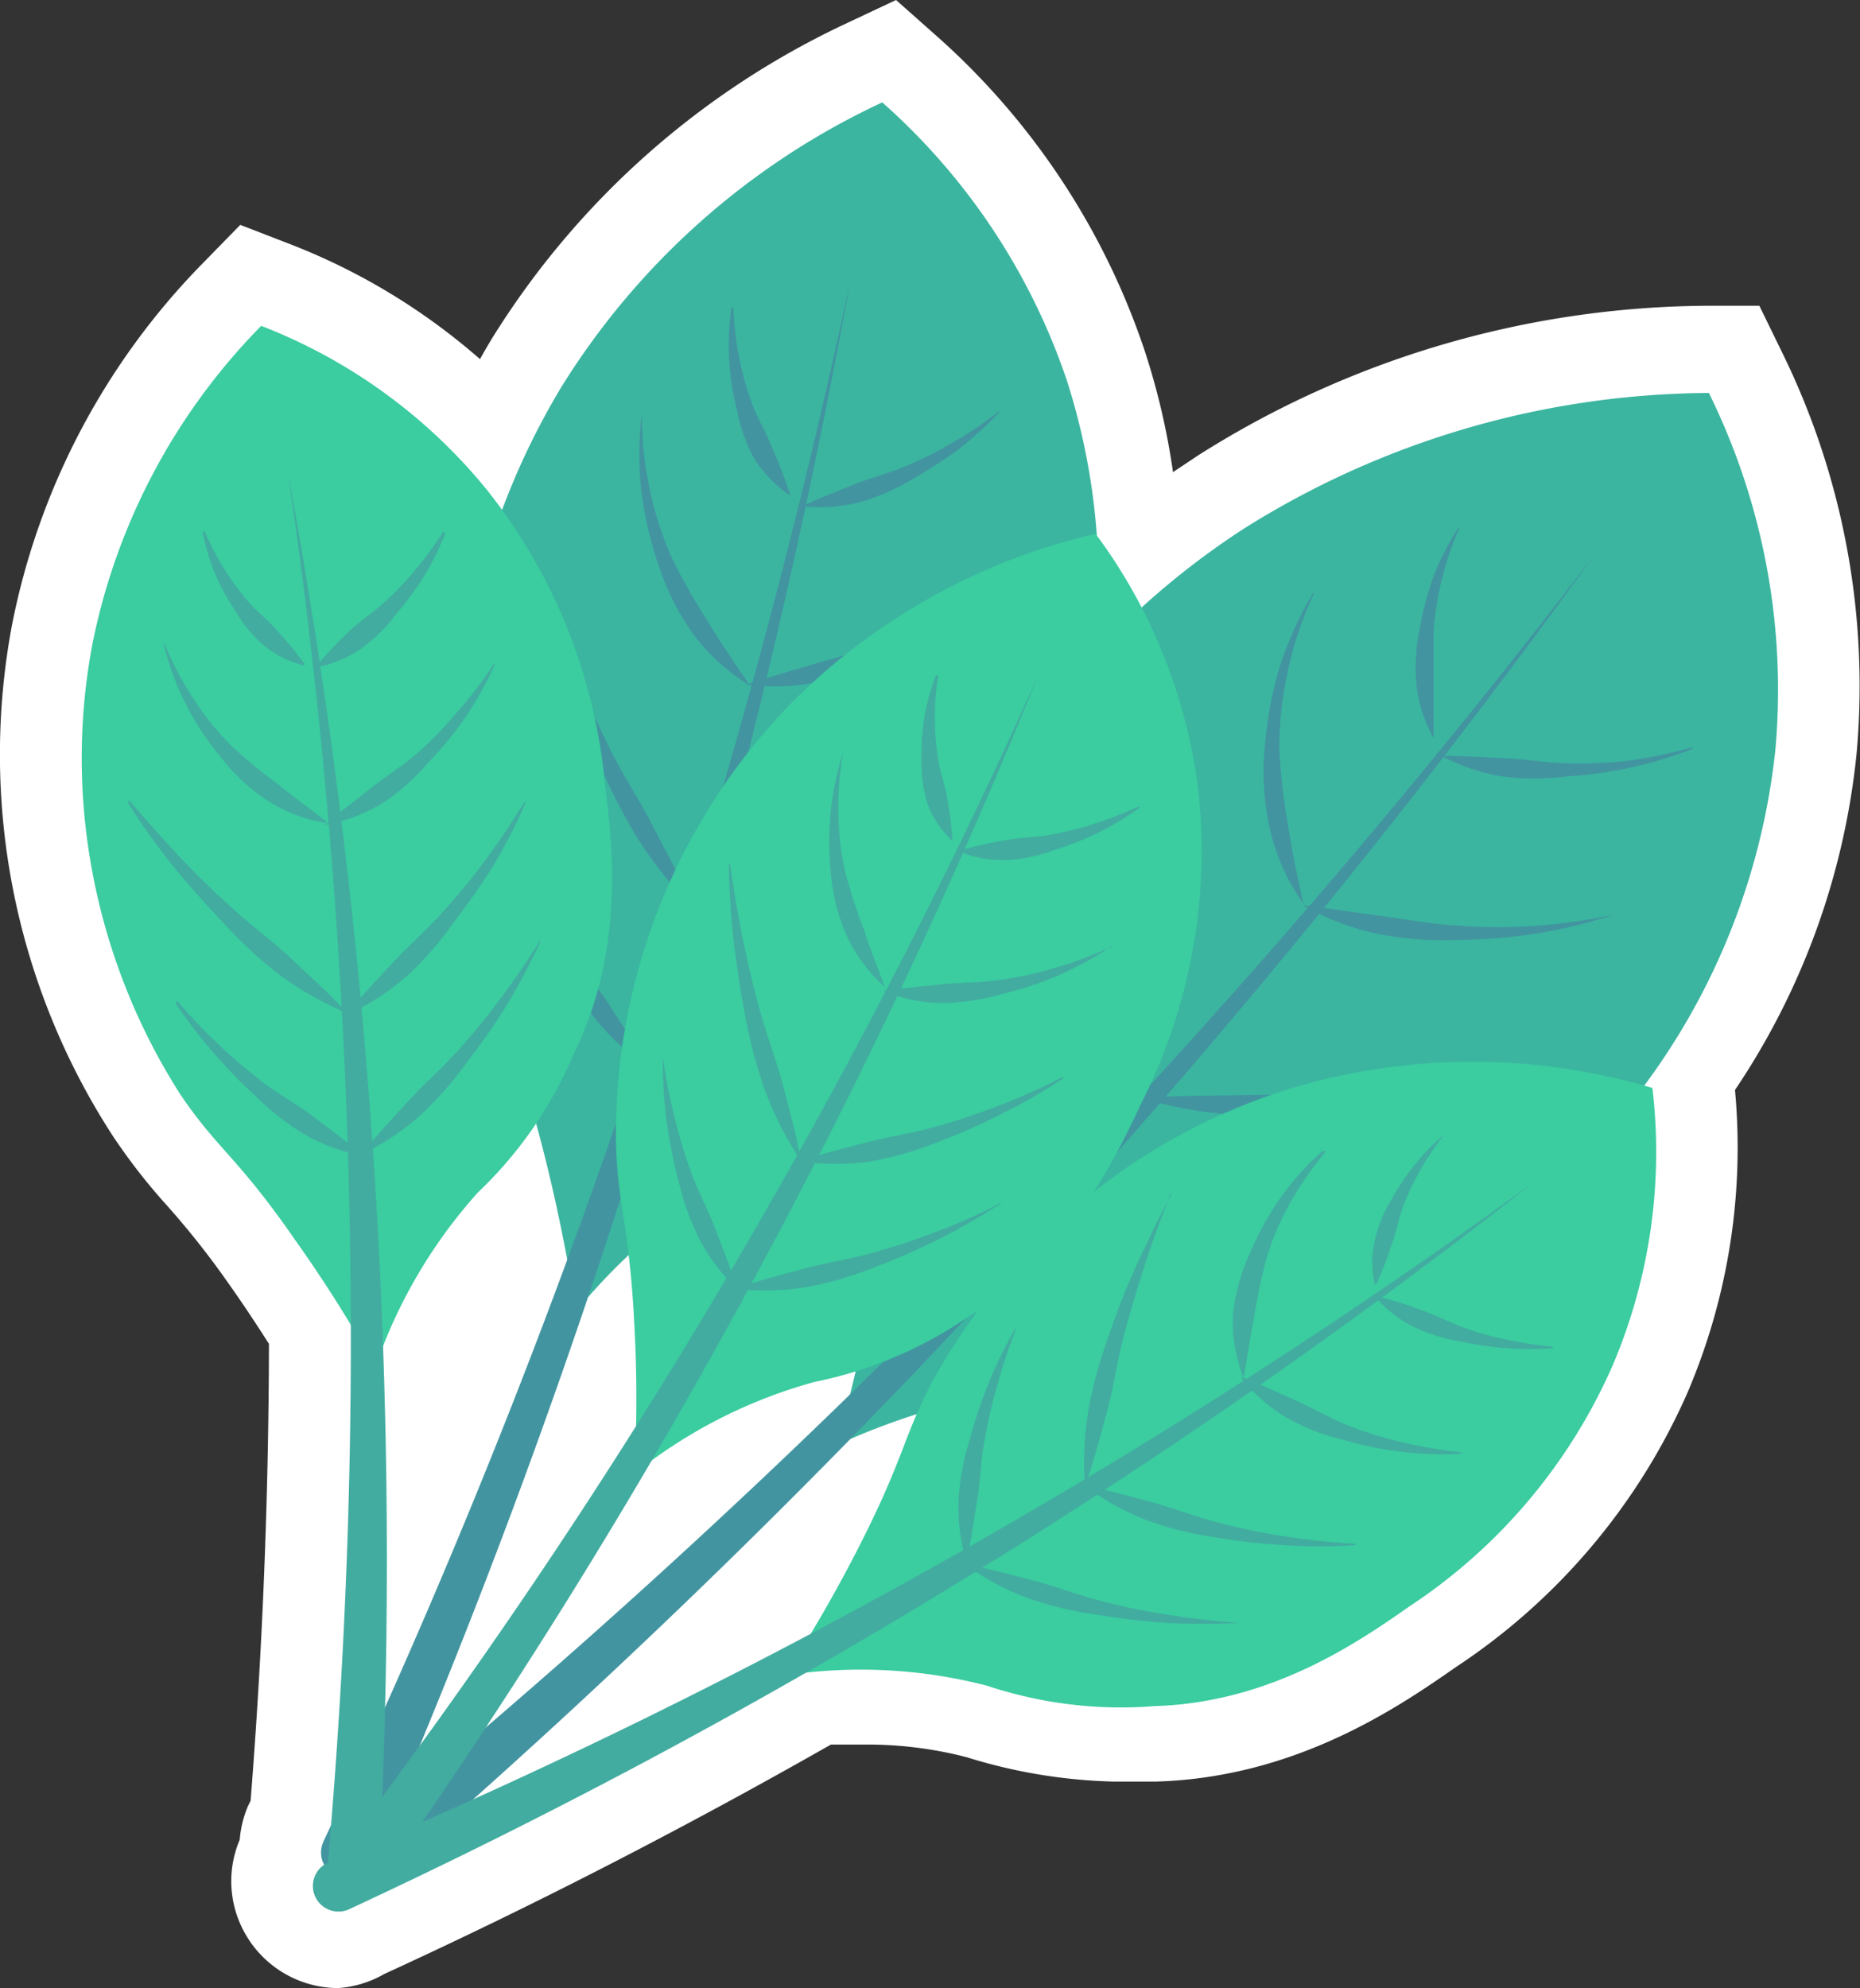 <svg xmlns="http://www.w3.org/2000/svg" viewBox="0 0 64.87 69.31"><rect x="0" y="0" width="64.87" height="69.31" fill="#333333" stroke="none"/><defs><style>.cls-1{fill:#fff;}.cls-2{fill:#3bb5a0;}.cls-3{fill:#4295a0;}.cls-4{fill:#3bcca0;}.cls-5{fill:#42aca0;}</style></defs><title>葉菜</title><g id="圖層_2" data-name="圖層 2"><g id="圖層_1-2" data-name="圖層 1"><path class="cls-1" d="M11.8,69.31a3.74,3.74,0,0,1-3.39-2.17,3.69,3.69,0,0,1-.05-3,3.78,3.78,0,0,1,.29-1.18l.09-.18c.42-5.29.63-10.64.64-15.93-.46-.72-.93-1.43-1.42-2.12a29.29,29.29,0,0,0-2.17-2.74,20.69,20.69,0,0,1-1.87-2.41,24.43,24.43,0,0,1-3.5-17.8A24.81,24.81,0,0,1,7.06,9.19L8.38,7.84l1.76.68a22.26,22.26,0,0,1,6.6,4c.13-.23.26-.46.4-.69A29,29,0,0,1,29.55.8l1.7-.8,1.41,1.25a25.48,25.48,0,0,1,7.25,10.94,24.79,24.79,0,0,1,1,4.27l.87-.58a33.49,33.49,0,0,1,17.77-5.22l1.81,0,.79,1.62a26.35,26.35,0,0,1,2.6,14A25.6,25.6,0,0,1,60.51,38a21.74,21.74,0,0,1-1.66,10.56,22.13,22.13,0,0,1-8.06,9.55c-1.93,1.34-5.52,3.85-10.45,4l-.54,0-1,0a18.68,18.68,0,0,1-5.09-.85,13.82,13.82,0,0,0-3.53-.44c-.39,0-.79,0-1.2,0-5.08,2.89-10.32,5.59-15.58,8A3.75,3.75,0,0,1,11.8,69.31Z"/><path class="cls-2" d="M29.18,50.38a59,59,0,0,0,1.46-6.61c.71-4.49.31-5.32.89-8.23a26.64,26.64,0,0,1,4.62-10.3,27.78,27.78,0,0,1,7.2-6.79A30.75,30.75,0,0,1,59.6,13.7a23.41,23.41,0,0,1,2.32,12.42,23.81,23.81,0,0,1-5.59,13c-1.78,2.22-4.81,6-10,7.67a20.68,20.68,0,0,1-7.84,1.37A24.64,24.64,0,0,0,29.18,50.38Z"/><path class="cls-3" d="M50.9,18.4A11,11,0,0,0,50,22c0,.62,0,1.23,0,1.84s0,1.24,0,1.9c0,0,0,0,0,0l0,0a5.08,5.08,0,0,1-.6-1.86,6.79,6.79,0,0,1,.12-2A10.78,10.78,0,0,1,50,20.08a9.52,9.52,0,0,1,.88-1.71s0,0,0,0S50.91,18.39,50.9,18.4Z"/><path class="cls-3" d="M45.8,20.75a12.32,12.32,0,0,0-.88,2.63,12.46,12.46,0,0,0-.3,2.72,20.48,20.48,0,0,0,.31,2.7c.13.9.33,1.78.53,2.71,0,0,0,0,0,0a0,0,0,0,1,0,0,7.28,7.28,0,0,1-1.17-2.6,9.16,9.16,0,0,1-.18-2.86,13.29,13.29,0,0,1,.52-2.8,12.32,12.32,0,0,1,1.16-2.56s0,0,.05,0S45.8,20.73,45.8,20.75Z"/><path class="cls-3" d="M59,26.12a14.49,14.49,0,0,1-2.13.64,15,15,0,0,1-2.22.31,8.93,8.93,0,0,1-2.25,0,6.79,6.79,0,0,1-2.13-.72s0,0,0,0,0,0,0,0c.76,0,1.48.05,2.2.08s1.43.16,2.15.18a15.76,15.76,0,0,0,2.17-.09A17.36,17.36,0,0,0,59,26.06a0,0,0,0,1,.05,0S59,26.12,59,26.12Z"/><path class="cls-3" d="M39.44,24.61q-.16,1.71-.18,3.42c0,1.14,0,2.28.08,3.42s.25,2.26.34,3.39.19,2.27.23,3.43c0,0,0,0,0,0s0,0,0,0A16.19,16.19,0,0,1,39,34.93a22.31,22.31,0,0,1-.2-3.46c0-1.16,0-2.31.14-3.46s.26-2.28.46-3.41c0,0,0,0,0,0S39.44,24.59,39.44,24.61Z"/><path class="cls-3" d="M56.4,31.85a17.91,17.91,0,0,1-2.71.68,18.92,18.92,0,0,1-2.81.24,12.11,12.11,0,0,1-2.82-.21,9.28,9.28,0,0,1-2.64-1,0,0,0,0,1,0,0l0,0c.94.11,1.84.25,2.74.37s1.8.29,2.72.34a17.9,17.9,0,0,0,2.74,0,19.46,19.46,0,0,0,2.74-.4s0,0,0,0S56.42,31.85,56.4,31.85Z"/><path class="cls-3" d="M53,37.19a31.4,31.4,0,0,1-3.18.94,33.23,33.23,0,0,1-3.29.56,18.55,18.55,0,0,1-3.33.18,14.16,14.16,0,0,1-3.3-.56,0,0,0,0,1,0-.05s0,0,0,0c1.12-.06,2.21-.06,3.3-.08s2.18,0,3.27,0a29.69,29.69,0,0,0,3.27-.34A29.34,29.34,0,0,0,53,37.12a.05.05,0,0,1,0,0S53,37.19,53,37.19Z"/><path class="cls-3" d="M34.46,32.51a24.34,24.34,0,0,0-.07,2.7,21.88,21.88,0,0,0,.25,2.68c.14.88.38,1.74.55,2.61s.37,1.75.51,2.66c0,0,0,0,0,.05s0,0,0,0a9.33,9.33,0,0,1-1.14-2.51A12.63,12.63,0,0,1,34.07,38a20.88,20.88,0,0,1,0-2.74,20.28,20.28,0,0,1,.35-2.71s0,0,0,0S34.46,32.49,34.46,32.51Z"/><path class="cls-3" d="M48.85,42.08c-1.06.36-2.13.66-3.21.91s-2.2.43-3.31.56a19.76,19.76,0,0,1-3.35.19,14.29,14.29,0,0,1-3.31-.53s0,0,0,0,0,0,0,0c1.13-.07,2.22-.08,3.32-.11s2.2,0,3.3-.05,2.19-.17,3.28-.34A30.72,30.72,0,0,0,48.83,42s0,0,0,0A.05.05,0,0,1,48.85,42.08Z"/><path class="cls-3" d="M11.63,64.66a268.94,268.94,0,0,0,44-45.35A269.18,269.18,0,0,1,12.77,66a.89.89,0,0,1-1.16-1.35Z"/><path class="cls-2" d="M20.09,45.72a59.55,59.55,0,0,0-1.28-6.14c-1.09-4.07-1.71-4.63-2.33-7.31a25.74,25.74,0,0,1,3.1-18.78A26.13,26.13,0,0,1,30.77,3.57a22.58,22.58,0,0,1,6.44,9.7,23.16,23.16,0,0,1,.33,13c-.61,2.53-1.63,6.81-5.16,10.14a17.31,17.31,0,0,1-5.74,4A20.92,20.92,0,0,0,20.09,45.72Z"/><path class="cls-3" d="M25.58,10.71a10.74,10.74,0,0,0,.66,3.39c.2.53.5,1,.7,1.54a17.49,17.49,0,0,1,.63,1.64,0,0,0,0,1,0,0h0A4.33,4.33,0,0,1,26.31,16a5.73,5.73,0,0,1-.61-1.71,8.9,8.9,0,0,1-.27-1.78,8.72,8.72,0,0,1,.08-1.77s0,0,0,0A0,0,0,0,1,25.58,10.71Z"/><path class="cls-3" d="M22.39,14.55a12,12,0,0,0,.28,2.54,11.61,11.61,0,0,0,.78,2.4,23.18,23.18,0,0,0,1.24,2.18c.43.72.91,1.4,1.4,2.14a0,0,0,0,1,0,.05h0a6.89,6.89,0,0,1-1.94-1.79,8.7,8.7,0,0,1-1.18-2.36,12.69,12.69,0,0,1-.6-2.56,11.31,11.31,0,0,1,0-2.6s0,0,0,0S22.38,14.53,22.39,14.55Z"/><path class="cls-3" d="M34.89,14.33a12.88,12.88,0,0,1-1.44,1.32,16,16,0,0,1-1.65,1.07,7.55,7.55,0,0,1-1.82.79,5.48,5.48,0,0,1-2,.14s0,0,0,0l0,0c.61-.3,1.2-.51,1.78-.75s1.2-.38,1.78-.63a12.84,12.84,0,0,0,1.7-.85,13.82,13.82,0,0,0,1.59-1.07,0,0,0,0,1,0,0A0,0,0,0,1,34.89,14.33Z"/><path class="cls-3" d="M18.75,20.13c.34,1,.72,2,1.14,3S20.74,25,21.22,26s1.05,1.82,1.53,2.76,1,1.86,1.42,2.84c0,0,0,0,0,.05s0,0,0,0a14.26,14.26,0,0,1-2-2.53,20.57,20.57,0,0,1-1.42-2.86c-.43-1-.81-2-1.16-3s-.62-2-.87-3.06c0,0,0,0,0,0A0,0,0,0,1,18.75,20.13Z"/><path class="cls-3" d="M34.93,20.14A14.92,14.92,0,0,1,33,21.7a15.73,15.73,0,0,1-2.15,1.23,9.64,9.64,0,0,1-2.34.85,7.64,7.64,0,0,1-2.48.09s0,0,0,0,0,0,0,0c.79-.27,1.56-.48,2.32-.71s1.54-.4,2.29-.69a14.78,14.78,0,0,0,2.18-1,16.79,16.79,0,0,0,2-1.32s0,0,0,0A0,0,0,0,1,34.93,20.14Z"/><path class="cls-3" d="M34.17,25.91A25.13,25.13,0,0,1,32,27.86a26.37,26.37,0,0,1-2.4,1.67A15,15,0,0,1,27,30.9a11.23,11.23,0,0,1-2.85.71,0,0,0,0,1,0,0s0,0,0,0c.86-.47,1.73-.87,2.59-1.29s1.75-.77,2.6-1.21a26.78,26.78,0,0,0,2.47-1.47,27.86,27.86,0,0,0,2.33-1.71h.05A0,0,0,0,1,34.17,25.91Z"/><path class="cls-3" d="M17.7,28.64a21.9,21.9,0,0,0,1,2.3,19,19,0,0,0,1.19,2.17c.44.7,1,1.34,1.41,2s.93,1.37,1.36,2.1c0,0,0,0,0,.05h0a8.79,8.79,0,0,1-1.88-1.72,12.35,12.35,0,0,1-1.34-2.16,20.68,20.68,0,0,1-1-2.32,18.72,18.72,0,0,1-.7-2.43.05.05,0,0,1,0,0S17.69,28.62,17.7,28.64Z"/><path class="cls-3" d="M32.69,31.55a25.42,25.42,0,0,1-2.2,1.94,27.41,27.41,0,0,1-2.42,1.68,16.18,16.18,0,0,1-2.6,1.38,11.69,11.69,0,0,1-2.86.74s0,0,0,0,0,0,0,0c.86-.48,1.73-.89,2.59-1.32s1.76-.78,2.61-1.23a27.1,27.1,0,0,0,2.49-1.47,28.22,28.22,0,0,0,2.36-1.7s0,0,0,0A0,0,0,0,1,32.69,31.55Z"/><path class="cls-3" d="M11.28,64.2A249.41,249.41,0,0,0,29.66,9.78,250.84,250.84,0,0,1,12.91,64.94a.9.9,0,0,1-1.18.46.89.89,0,0,1-.46-1.17Z"/><path class="cls-4" d="M27.37,58.41A50.08,50.08,0,0,0,30,53.84c1.6-3.15,1.52-3.86,2.63-5.88a21.75,21.75,0,0,1,5.75-6.59,21.19,21.19,0,0,1,6.69-3.44,22,22,0,0,1,12.56,0,19,19,0,0,1-1.39,9.68A19.38,19.38,0,0,1,49.16,56c-1.79,1.25-4.83,3.36-8.9,3.48a14.78,14.78,0,0,1-5.83-.71A17.55,17.55,0,0,0,27.37,58.41Z"/><path class="cls-5" d="M50.38,39.54a9.55,9.55,0,0,0-1.44,2.51c-.17.45-.24.92-.41,1.36A13.69,13.69,0,0,1,48,44.77a0,0,0,0,1-.05,0s0,0,0,0a3.31,3.31,0,0,1,0-1.53,4.62,4.62,0,0,1,.58-1.42,8.42,8.42,0,0,1,.85-1.26,7.08,7.08,0,0,1,1.06-1.06s0,0,.05,0A0,0,0,0,1,50.38,39.54Z"/><path class="cls-5" d="M46.23,40.16A11.15,11.15,0,0,0,45,41.93a9.22,9.22,0,0,0-.83,1.94,20.74,20.74,0,0,0-.43,2.05c-.14.68-.23,1.38-.37,2.11,0,0,0,0,0,0l0,0A5.39,5.39,0,0,1,43,45.82a7,7,0,0,1,.6-2.15,10.67,10.67,0,0,1,1.07-1.93,9.51,9.51,0,0,1,1.47-1.63s0,0,0,0A0,0,0,0,1,46.23,40.16Z"/><path class="cls-5" d="M54.18,47a11.2,11.2,0,0,1-1.64,0,11.38,11.38,0,0,1-1.64-.24,5.89,5.89,0,0,1-1.59-.5A4.19,4.19,0,0,1,48,45.25a0,0,0,0,1,0-.06h0a11.26,11.26,0,0,1,1.55.48c.5.16,1,.43,1.46.6a9.91,9.91,0,0,0,1.53.43,13.85,13.85,0,0,0,1.59.25s0,0,0,0A0,0,0,0,1,54.18,47Z"/><path class="cls-5" d="M40.83,41.62c-.33.83-.64,1.66-.91,2.5s-.53,1.69-.75,2.55-.34,1.73-.57,2.57-.45,1.71-.76,2.57c0,0,0,0,0,0s0,0,0,0a11.08,11.08,0,0,1,.13-2.7,15.93,15.93,0,0,1,.72-2.6c.29-.85.61-1.68,1-2.51s.75-1.62,1.19-2.4c0,0,0,0,0,0S40.84,41.61,40.83,41.62Z"/><path class="cls-5" d="M51,50.68a12.25,12.25,0,0,1-4.1-.47,7.48,7.48,0,0,1-2-.77,5.68,5.68,0,0,1-1.59-1.38,0,0,0,0,1,0-.05h0c.66.25,1.26.54,1.87.81s1.18.61,1.8.86a12.58,12.58,0,0,0,1.92.6,15.06,15.06,0,0,0,2,.34,0,0,0,0,1,0,0A0,0,0,0,1,51,50.68Z"/><path class="cls-5" d="M47.26,53.87a18.19,18.19,0,0,1-2.45,0,22.4,22.4,0,0,1-2.45-.28A11.67,11.67,0,0,1,40,53a8.73,8.73,0,0,1-2.17-1.21,0,0,0,0,1,0,0h0c.82.16,1.59.38,2.37.59s1.51.51,2.29.7a21.2,21.2,0,0,0,2.37.49,24,24,0,0,0,2.41.25s0,0,0,0A0,0,0,0,1,47.26,53.87Z"/><path class="cls-5" d="M35.42,46.37a20,20,0,0,0-.66,2,18,18,0,0,0-.45,2c-.11.68-.13,1.37-.24,2s-.2,1.37-.37,2.07c0,0,0,0,0,0l0,0a6.77,6.77,0,0,1-.27-2.14,8.92,8.92,0,0,1,.39-2.11,17.7,17.7,0,0,1,.67-2,15.25,15.25,0,0,1,.94-1.9,0,0,0,0,1,0,0A0,0,0,0,1,35.42,46.37Z"/><path class="cls-5" d="M43.18,56.58a22.6,22.6,0,0,1-2.47,0c-.82-.06-1.64-.15-2.45-.29a11.85,11.85,0,0,1-2.42-.58,8.92,8.92,0,0,1-2.19-1.18s0,0,0,0,0,0,0,0c.83.15,1.6.37,2.38.57s1.53.5,2.32.7a21.2,21.2,0,0,0,2.37.49,24.41,24.41,0,0,0,2.43.28s0,0,0,0A0,0,0,0,1,43.18,56.58Z"/><path class="cls-5" d="M11.46,64.93a209.45,209.45,0,0,0,42-23.69A210.71,210.71,0,0,1,12.18,66.56a.89.89,0,1,1-.75-1.62Z"/><path class="cls-4" d="M22.12,51.38a47.17,47.17,0,0,0,0-5.26c-.18-3.53-.6-4.11-.64-6.41A21.57,21.57,0,0,1,27.3,24.82a21.89,21.89,0,0,1,10.91-6.21,18.86,18.86,0,0,1,3.6,9.09,19.48,19.48,0,0,1-2,10.75c-.94,2-2.52,5.31-6,7.43a14.61,14.61,0,0,1-5.41,2.3A17.45,17.45,0,0,0,22.12,51.38Z"/><path class="cls-5" d="M32.72,23.58a9,9,0,0,0,0,2.89c.07.47.25.91.32,1.38a12.85,12.85,0,0,1,.18,1.47,0,0,0,0,1,0,0h0A3.35,3.35,0,0,1,32.34,28a4.83,4.83,0,0,1-.2-1.51,9.63,9.63,0,0,1,.1-1.52,7.9,7.9,0,0,1,.41-1.44s0,0,0,0S32.72,23.56,32.72,23.58Z"/><path class="cls-5" d="M29.42,26.18a10.22,10.22,0,0,0-.18,2.13,9.8,9.8,0,0,0,.24,2.1,19.27,19.27,0,0,0,.65,2c.22.67.48,1.32.73,2a0,0,0,0,1,0,0h0a5.48,5.48,0,0,1-1.33-1.79,6.74,6.74,0,0,1-.55-2.16,10.9,10.9,0,0,1,0-2.21,9.74,9.74,0,0,1,.47-2.14,0,0,0,0,1,0,0S29.43,26.16,29.42,26.18Z"/><path class="cls-5" d="M39.73,28.17a10.55,10.55,0,0,1-1.41.85,10.28,10.28,0,0,1-1.54.61,5.4,5.4,0,0,1-1.63.35,4,4,0,0,1-1.66-.28s0,0,0-.05l0,0a14.75,14.75,0,0,1,1.58-.36c.52-.1,1.05-.09,1.57-.19a10.53,10.53,0,0,0,1.54-.39,11.9,11.9,0,0,0,1.5-.58,0,0,0,0,1,.05,0S39.74,28.16,39.73,28.17Z"/><path class="cls-5" d="M25.46,30.13c.13.88.27,1.75.45,2.62s.38,1.73.62,2.58.56,1.67.78,2.52.46,1.7.62,2.6c0,0,0,0,0,0h0a11.22,11.22,0,0,1-1.24-2.41A16.63,16.63,0,0,1,26,35.46c-.17-.88-.31-1.77-.41-2.65s-.16-1.79-.17-2.68c0,0,0,0,0,0A0,0,0,0,1,25.46,30.13Z"/><path class="cls-5" d="M38.75,33a12.64,12.64,0,0,1-1.82,1,13,13,0,0,1-2,.66,8.11,8.11,0,0,1-2.08.31,5.77,5.77,0,0,1-2.05-.42,0,0,0,0,1,0,0s0,0,0,0c.7-.11,1.37-.16,2-.23s1.33-.05,2-.15a12,12,0,0,0,2-.43,13.3,13.3,0,0,0,1.91-.71s0,0,.05,0S38.77,32.94,38.75,33Z"/><path class="cls-5" d="M37.13,37.56A18.51,18.51,0,0,1,35,38.8a21.42,21.42,0,0,1-2.26,1,11.77,11.77,0,0,1-2.38.69,9,9,0,0,1-2.48,0s0,0,0,0a0,0,0,0,1,0,0c.79-.27,1.57-.46,2.34-.66s1.57-.32,2.34-.53a22.75,22.75,0,0,0,2.29-.76c.76-.29,1.5-.62,2.22-1a0,0,0,1,1,0,.06Z"/><path class="cls-5" d="M23.13,36.93A17.87,17.87,0,0,0,23.54,39a17.39,17.39,0,0,0,.61,2c.25.65.58,1.25.82,1.9s.51,1.28.71,2c0,0,0,0,0,0s0,0,0,0a6.31,6.31,0,0,1-1.29-1.71,9.18,9.18,0,0,1-.72-2,18.58,18.58,0,0,1-.42-2.1,14.94,14.94,0,0,1-.13-2.11s0,0,0,0A0,0,0,0,1,23.13,36.93Z"/><path class="cls-5" d="M34.93,41.94a23.57,23.57,0,0,1-2.13,1.23,22.94,22.94,0,0,1-2.28,1,12.07,12.07,0,0,1-2.38.7,9,9,0,0,1-2.49.06s0,0,0,0a0,0,0,0,1,0,0c.79-.28,1.57-.48,2.35-.69s1.57-.33,2.35-.54a24,24,0,0,0,2.31-.76c.76-.28,1.5-.61,2.24-1,0,0,0,0,.05,0S35,41.93,34.93,41.94Z"/><path class="cls-5" d="M11.56,65A209.11,209.11,0,0,0,36.22,23.52,210.26,210.26,0,0,1,13,66a.89.89,0,0,1-1.46-1Z"/><path class="cls-4" d="M13.09,47.66a47.56,47.56,0,0,0-2.81-4.45c-2-2.89-2.71-3.15-4-5.07A21.88,21.88,0,0,1,3.15,30a21.41,21.41,0,0,1,.07-7.53A21.94,21.94,0,0,1,9.11,11.36,19,19,0,0,1,17,17.1a19.39,19.39,0,0,1,4.09,10.15c.27,2.16.72,5.83-1.08,9.49a14.33,14.33,0,0,1-3.34,4.83A17.69,17.69,0,0,0,13.09,47.66Z"/><path class="cls-5" d="M7.13,18.5A9.26,9.26,0,0,0,8.68,21c.31.35.7.64,1,1a13.93,13.93,0,0,1,.94,1.14,0,0,0,0,1,0,.06h0a3.42,3.42,0,0,1-1.38-.67,4.44,4.44,0,0,1-1-1.18A7.84,7.84,0,0,1,7.5,20a7.43,7.43,0,0,1-.43-1.44s0,0,0,0S7.13,18.49,7.13,18.5Z"/><path class="cls-5" d="M5.75,22.46a10.08,10.08,0,0,0,1,1.9A9.61,9.61,0,0,0,8.07,26a18.63,18.63,0,0,0,1.61,1.33c.54.44,1.11.85,1.7,1.31,0,0,0,0,0,.05s0,0,0,0a5.24,5.24,0,0,1-2.08-.8,6.78,6.78,0,0,1-1.63-1.53,9.82,9.82,0,0,1-1.21-1.85,9.6,9.6,0,0,1-.75-2.06s0,0,0,0Z"/><path class="cls-5" d="M15.52,18.62a10.06,10.06,0,0,1-.73,1.47,11.59,11.59,0,0,1-1,1.35,5.51,5.51,0,0,1-1.19,1.17,4.22,4.22,0,0,1-1.54.65,0,0,0,0,1-.05,0s0,0,0,0A12.62,12.62,0,0,1,12.19,22c.38-.36.82-.64,1.21-1a10.89,10.89,0,0,0,1.1-1.15,12,12,0,0,0,.95-1.3,0,0,0,0,1,.05,0A0,0,0,0,1,15.52,18.62Z"/><path class="cls-5" d="M4.52,27.92c.58.68,1.17,1.34,1.79,2s1.24,1.25,1.9,1.84,1.37,1.11,2,1.71,1.3,1.19,1.92,1.86a0,0,0,0,1,0,0h0A11.32,11.32,0,0,1,9.77,34a14.91,14.91,0,0,1-2-1.85c-.62-.65-1.21-1.32-1.77-2A25.42,25.42,0,0,1,4.47,28s0,0,0-.05S4.51,27.91,4.52,27.92Z"/><path class="cls-5" d="M17.25,23.18a12.32,12.32,0,0,1-1,1.8,11.89,11.89,0,0,1-1.32,1.61A7.38,7.38,0,0,1,13.34,28a6,6,0,0,1-2,.76s0,0,0,0,0,0,0,0c.53-.47,1.06-.86,1.59-1.28s1.08-.76,1.59-1.19A13.69,13.69,0,0,0,16,24.76a14.08,14.08,0,0,0,1.23-1.62,0,0,0,0,1,0,0S17.26,23.16,17.25,23.18Z"/><path class="cls-5" d="M18.35,27.94a19.41,19.41,0,0,1-1.11,2.18,23.63,23.63,0,0,1-1.39,2A11.49,11.49,0,0,1,14.22,34a8.48,8.48,0,0,1-2.08,1.36,0,0,0,0,1-.05,0,.06.06,0,0,1,0,0c.52-.65,1.08-1.22,1.62-1.81s1.16-1.11,1.69-1.71a21,21,0,0,0,1.53-1.86c.49-.65.93-1.33,1.35-2,0,0,0,0,.05,0A0,0,0,0,1,18.35,27.94Z"/><path class="cls-5" d="M6.2,34.92a18.72,18.72,0,0,0,1.44,1.51,20.26,20.26,0,0,0,1.59,1.35c.55.41,1.16.74,1.71,1.16s1.11.81,1.65,1.29a0,0,0,0,1,0,.05s0,0,0,0a6.5,6.5,0,0,1-2-.75,9.43,9.43,0,0,1-1.69-1.33,17.82,17.82,0,0,1-1.48-1.53A17.44,17.44,0,0,1,6.14,35s0,0,0-.05S6.19,34.9,6.2,34.92Z"/><path class="cls-5" d="M18.85,32.82A23.91,23.91,0,0,1,17.7,35a22.93,22.93,0,0,1-1.39,2,12.7,12.7,0,0,1-1.64,1.87,8.8,8.8,0,0,1-2.07,1.38,0,0,0,0,1,0,0,.08.08,0,0,1,0,0c.52-.65,1.07-1.24,1.61-1.83s1.16-1.13,1.7-1.73a23.18,23.18,0,0,0,1.54-1.87c.49-.65.94-1.32,1.37-2,0,0,0,0,0,0S18.85,32.8,18.85,32.82Z"/><path class="cls-5" d="M11.45,64.77a209.08,209.08,0,0,0-1.39-48.2,210.12,210.12,0,0,1,3.17,48.32.89.89,0,0,1-.94.85.88.88,0,0,1-.84-.93Z"/></g></g></svg>